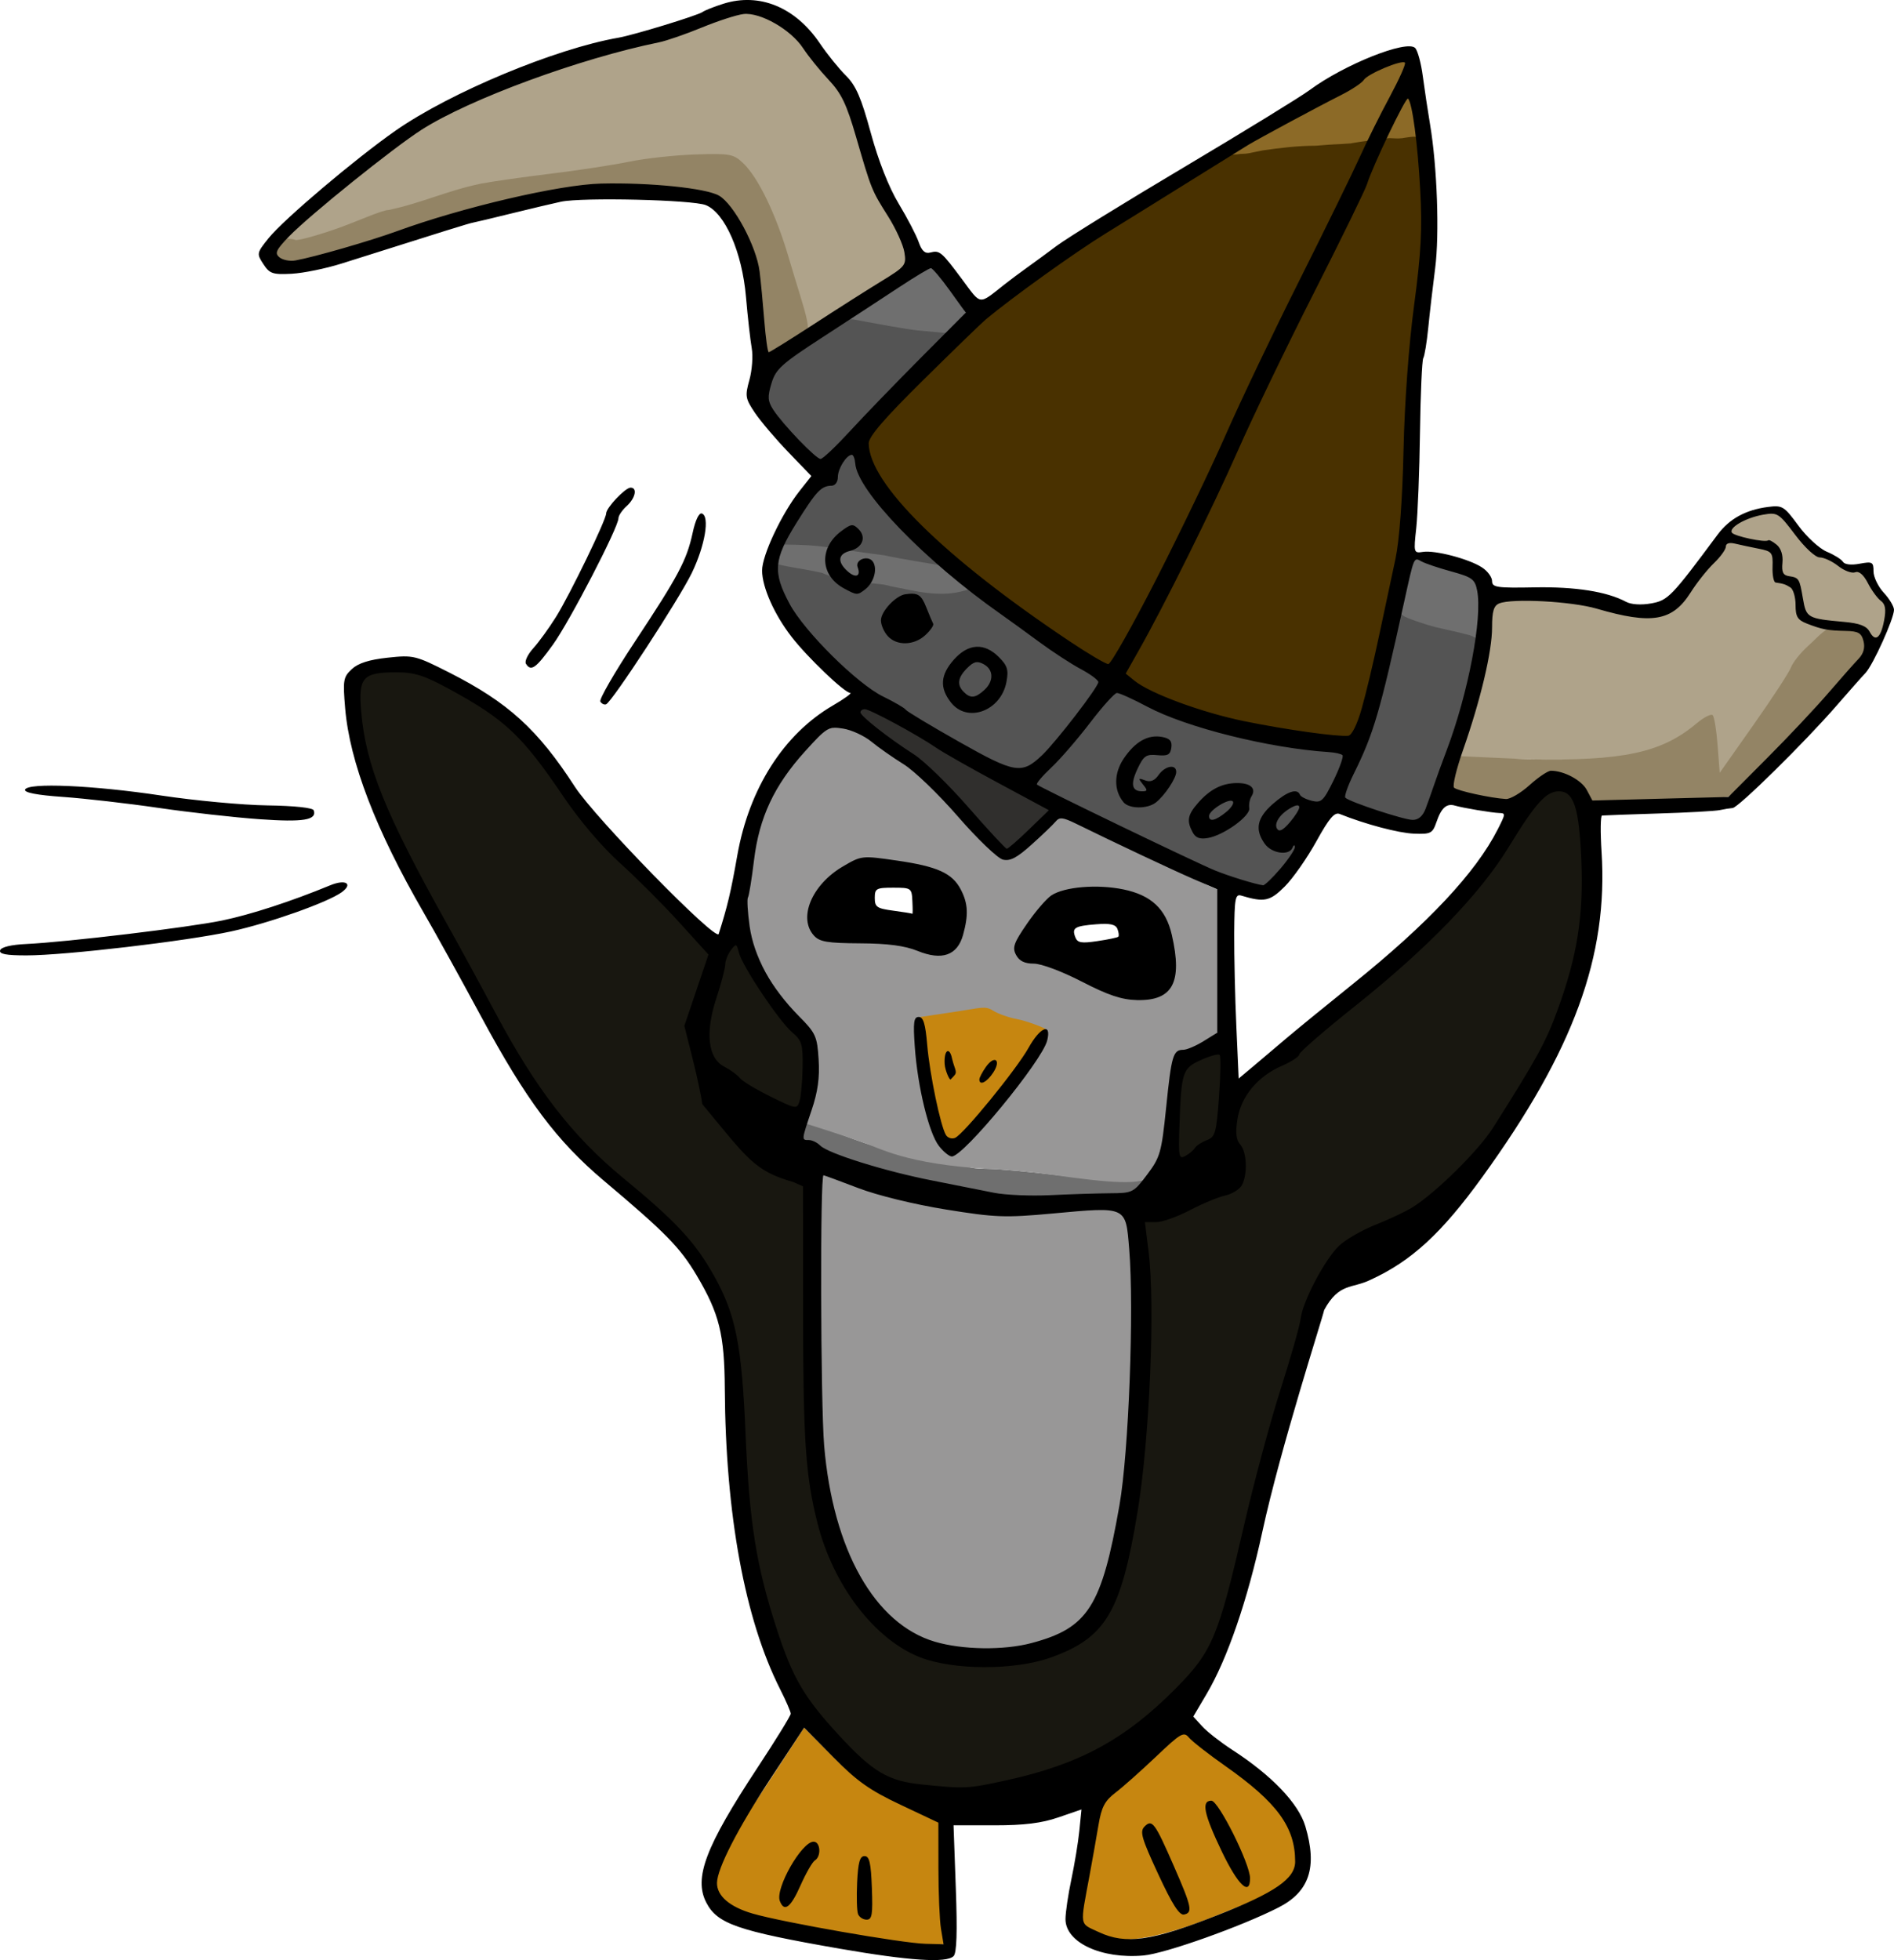 <?xml version="1.0" encoding="utf-8" standalone="no"?>
<svg id="PenglingFren" width="793.701px" height="821.042px" viewBox="0 6E-06 39.098 40.445" version="1.1" xmlns="http://www.w3.org/2000/svg">
  <g id="root">
    <path id="helmet_highlight_and_pelt_shadow" style="fill:rgb(111,111,111);" d="M19.074,25.307C17.211,24.838 16.818,24.763 16.818,24.504 16.818,24.32 16.808,24.064 17.552,24.343 17.964,24.498 18.872,24.767 19.418,24.865 20.297,25.022 20.378,25.043 21.277,25.086 21.589,24.972 22.46,24.966 22.703,24.966 23.142,24.966 23.237,25.074 23.27,25.359 23.303,25.641 23.524,25.577 22.855,25.674 22.648,25.702 22.075,25.723 21.581,25.719 20.802,25.714 20.471,25.659 19.074,25.307z M20.385,24.634C20.152,24.591 19.782,24.536 19.418,24.469 18.568,24.312 16.956,23.821 16.956,23.716 16.956,23.672 16.662,23.571 16.546,23.571 16.35,23.571 16.443,23.266 16.566,23.142 16.594,23.114 17.182,23.347 17.693,23.53 18.204,23.713 18.728,23.863 18.857,23.863L19.09,23.863 18.892,23.122C18.688,22.357 18.779,21.205 18.9,21.015 18.945,20.944 18.954,21.556 18.961,21.737 18.979,22.2 19.212,23.238 19.365,23.496 19.534,23.783 19.558,23.852 19.762,23.743 19.941,23.647 20.843,22.618 21.251,22.051 21.41,21.83 21.618,21.29 21.628,21.306 21.939,21.756 21.048,22.939 20.357,23.609 20.141,23.818 19.964,24.018 19.964,24.053 19.964,24.088 20.143,24.117 20.362,24.117 20.581,24.117 21.257,24.178 21.864,24.252 22.471,24.326 23.09,24.367 23.24,24.342 23.48,24.303 23.889,24.286 23.809,24.411 23.733,24.532 23.45,24.695 22.428,24.706 21.769,24.713 20.963,24.735 20.73,24.692z M30.552,13.176C30.469,13.239 29.104,12.788 28.85,12.731 28.674,12.59 28.875,12.443 28.994,11.877 29.047,11.627 29.236,11.521 29.245,11.51 29.267,11.484 30.056,11.704 30.325,11.808 30.595,11.913 30.679,12.333 30.602,12.846 30.55,13.196 30.684,13.177 30.552,13.176z M19.332,12.371C19.241,12.348 19.151,12.29 18.96,12.246 18.752,12.237 18.774,12.215 18.638,12.164 18.275,12.14 18.172,12.066 17.28,11.909 16.532,11.849 16.21,11.7 16.025,11.691 15.938,11.687 16.017,11.209 16.08,11.183 16.138,11.16 18.202,11.38 18.533,11.456 19.003,11.562 19.698,11.669 20.019,11.94 20.245,12.13 19.939,12.319 19.914,12.36 19.866,12.437 19.61,12.442 19.332,12.371z M18.38,6.822C18.287,6.782 18.18,6.823 18.002,6.775 17.851,6.772 17.492,6.624 17.492,6.589 17.492,6.554 17.814,6.353 18.128,6.154 18.442,5.956 18.973,5.619 19.066,5.553 19.223,5.441 19.289,5.46 19.556,5.851L19.936,6.452C19.936,6.452 19.86,6.632 19.783,6.684 19.573,6.827 19.771,7.021 19.038,6.839 18.783,6.954 18.542,6.939 18.38,6.822z" />
    <g id="helmet">
      <path id="horn" style="fill:rgb(175,163,138);" d="M35.357,15.099C35.343,14.853 35.484,14.922 35.105,15.032 34.381,15.642 33.51,15.704 31.61,15.669 30.914,15.656 30.139,15.647 30.121,15.629 30.104,15.611 30.181,15.081 30.281,14.762 30.382,14.444 30.504,14.051 30.553,13.89 30.602,13.73 30.671,13.336 30.706,13.015 30.741,12.694 30.806,12.395 30.85,12.351 30.894,12.308 31.217,12.27 31.567,12.269 32.191,12.266 32.761,12.321 33.359,12.539 33.777,12.692 34.409,12.619 34.628,12.393 34.761,12.256 35.511,11.304 35.633,11.127 35.642,11.114 35.871,10.586 36.077,10.641 36.589,10.406 36.792,10.594 37.138,10.968 38.049,11.725 38.304,11.744 38.529,11.823 38.721,12.101 38.967,12.355 38.99,12.627 39.012,12.9 38.896,13.148 38.669,13.173 38.337,12.9 37.765,12.922 37.783,12.933 37.8,12.945 37.527,13.293 37.377,13.419 37.228,13.545 37.108,13.663 37.067,13.773 36.988,13.979 35.541,15.995 35.477,15.995 35.457,15.995 35.37,15.698 35.369,15.43z M16.555,6.39C16.479,5.862 15.877,4.555 15.631,4.087 15.493,3.823 15.351,3.559 15.235,3.451 15.041,3.269 15.045,3.362 14.339,3.386 13.917,3.4 13.343,3.475 13.012,3.543 12.681,3.612 11.904,3.591 11.345,3.658 9.884,3.874 8.934,4.291 7.903,4.475 7.761,4.476 7.312,4.796 6.916,4.935 6.056,5.236 5.735,5.035 5.944,4.803 6.444,4.247 9.311,2.138 9.571,2.138 9.592,2.138 10.036,1.912 10.329,1.778 11.064,1.441 11.527,1.243 12.836,0.912 13.458,0.754 14.377,0.469 14.744,0.328 15.11,0.187 15.375,0.223 15.532,0.223 15.918,0.223 16.529,0.638 16.861,1.147 17.012,1.379 17.324,1.75 17.44,1.845 17.599,1.973 17.665,2.337 17.86,3.033 18.03,3.642 18.293,4.111 18.544,4.54 18.754,4.899 18.767,5.371 18.751,5.453 18.735,5.536 18.112,6.021 17.561,6.359L16.628,6.913z" />
      <path id="horn_shadow" style="fill:rgb(147,132,101);" d="M30.49,16.422C30.263,16.395 29.989,16.278 29.972,16.262 29.956,16.245 29.947,15.914 30.004,15.764L30.07,15.6 31.561,15.668C33.509,15.704 34.302,15.534 35.026,14.924 35.174,14.8 35.322,14.725 35.355,14.757 35.388,14.79 35.434,15.071 35.457,15.382L35.5,15.947 36.2,14.953C36.585,14.407 36.933,13.874 36.973,13.768 37.014,13.662 37.175,13.462 37.332,13.322 37.57,13.109 37.712,12.894 38.018,12.916 38.472,12.973 38.525,13.123 38.553,13.196 38.759,13.545 37.116,15.137 36.177,16.054L35.679,16.444 34.04,16.594 32.857,16.6 32.601,16.236C32.473,15.954 32.162,15.903 31.855,16.061 31.733,16.125 31.569,16.264 31.481,16.362 31.337,16.522 30.95,16.616 30.856,16.529 30.664,16.479 30.748,16.46 30.49,16.422z M15.644,6.603C15.562,5.189 15.535,5.225 15.236,4.656 14.825,3.874 14.451,3.904 13.419,3.872 12.173,3.834 11.804,3.907 11.491,3.972 10.129,4.256 9.054,4.57 8.373,4.806 7.215,5.207 6.2,5.476 5.925,5.476 5.712,5.476 5.622,5.132 5.714,4.985 5.771,4.895 6.057,4.927 6.094,4.95 6.13,4.972 6.499,4.874 6.912,4.732 7.326,4.59 7.881,4.334 8.018,4.334 8.707,4.19 9.228,3.934 9.93,3.789 10.163,3.744 10.811,3.652 11.37,3.584 11.929,3.516 12.656,3.405 12.987,3.337 13.318,3.268 13.934,3.201 14.356,3.187 15.062,3.164 15.14,3.177 15.334,3.36 15.65,3.656 16.019,4.419 16.283,5.321 16.645,6.556 16.849,6.961 16.496,6.955 16.174,7.16 15.82,7.467 15.814,7.369z" />
      <path id="helmet_highlight" style="fill:rgb(140,106,39);" d="M25.512,3.057C25.555,3.015 26.067,2.71 26.696,2.376 27.324,2.042 27.979,1.619 28.072,1.534 28.249,1.372 29.04,1.219 29.098,1.277 29.116,1.295 29.182,1.739 29.306,2.261L29.391,2.814 27.074,3.051C26.541,3.105 25.971,3.148 25.811,3.197 25.651,3.246 25.348,3.254 25.392,3.212z" />
      <path id="helmet_metal" style="fill:rgb(84,84,84);" d="M24.498,17.821C23.834,17.585,22.269,17.1,21.759,16.485L21.281,16.112 21.646,15.704C21.788,15.594 22.142,15.135 22.41,14.774 22.678,14.413 23.112,14.225 23.112,14.225 23.187,14.228 23.594,14.408 24.002,14.596 24.876,14.996 25.684,15.206 27.316,15.44 27.472,15.462 27.78,15.584 27.794,15.599 27.809,15.614 27.721,15.914 27.595,16.133 27.022,17.213 26.804,17.732 26.334,18.182 26.094,18.407 26.161,18.454 25.433,18.195z M28.371,16.799C28.11,16.716 27.796,16.567 27.744,16.535 27.653,16.479 27.799,16.051 28.15,15.349 28.208,15.232 28.419,14.641 28.569,14.013 28.923,12.529 28.835,12.597 28.961,12.702 29.019,12.75 29.427,12.89 29.659,12.946 29.891,13.002 30.161,13.057 30.272,13.091 30.426,13.118 30.469,13.191 30.552,13.176 30.523,13.539 30.147,14.931 29.764,16.042 29.444,16.972 29.511,17.135 28.718,16.882z M19.603,15.324C19.137,15.051 18.872,14.871 18.479,14.65 17.296,13.987 16.129,12.735 16,11.952 15.981,11.835 15.903,11.639 16.018,11.635 16.37,11.72 16.483,11.717 16.948,11.816 17.002,11.821 17.113,11.913 17.415,11.946 17.681,11.96 17.562,11.961 17.804,12 17.969,12.051 18.215,12.038 18.381,12.096L18.833,12.185C19.671,12.355 19.934,12.146 20.037,12.164 20.151,12.219 20.145,12.135 20.48,12.404 21.396,13.102 21.751,13.375 22.181,13.64 22.425,13.791 22.77,13.957 22.77,13.973 22.77,14.09 21.605,15.637 21.383,15.779L20.999,15.951 20.148,15.58z M16.178,11.236C16.11,11.291 16.125,11.104 16.228,10.957 16.331,10.81 16.549,10.492 16.55,10.453 16.555,10.323 16.96,9.895 17.084,9.895 17.252,9.895 17.283,9.654 17.226,9.505 17.199,9.437 17.44,9.357 17.511,9.297 17.622,9.205 18.047,9.979 18.047,10.12 18.047,10.344 18.157,10.313 18.786,10.958 19.07,11.249 19.543,11.682 19.498,11.677 19.453,11.672 18.574,11.531 18.257,11.459 16.951,11.292 17.071,11.247 16.178,11.236z M16.112,8.831C15.694,8.368 15.798,8.319 15.844,8.097 15.914,7.754 15.97,7.507 16.773,6.97 17.458,6.511 17.447,6.559 17.868,6.638 18.101,6.681 18.68,6.788 18.923,6.816L19.629,6.882 18.434,8.075C17.772,8.767 16.963,9.524 16.935,9.524 16.906,9.525 16.672,9.345 16.409,9.054z" />
      <path id="helmet" style="fill:rgb(73,49,0);" d="M27.025,15.196C27.003,15.174 26.886,15.177 26.516,15.128 25.6,15.005 24.437,14.706 23.816,14.399 23.53,14.257 23.19,13.96 23.153,13.924 23.116,13.888 23.676,13.007 24.226,11.917 24.776,10.827 25.41,9.412 25.664,8.83 25.917,8.248 26.638,6.928 27.18,5.857 27.722,4.786 28.298,3.581 28.382,3.281 28.527,2.765 28.607,2.857 28.852,2.857 29.107,2.857 29.477,2.658 29.359,3.202 29.449,3.948 29.479,5.168 29.34,6.236 29.268,6.795 29.141,8.327 29.103,9.398 29.036,11.243 29.086,11.281 28.757,12.725 28.565,13.563 28.347,14.371 28.272,14.615 28.135,15.059 28.192,15.248 27.837,15.248 27.642,15.248 27.269,15.247 27.247,15.224z M22.062,13.351C20.769,12.476 19.651,11.538 19.034,10.905 18.249,10.1 17.911,9.605 17.911,9.219 17.912,8.938 18.055,8.726 19.086,7.727 19.702,7.13 20.272,6.537 20.365,6.453 20.812,6.052 22.602,4.807 23.357,4.366 23.823,4.094 24.424,3.724 24.75,3.508 25.539,2.985 25.146,3.244 25.611,3.176 25.798,3.171 25.738,3.166 26.076,3.102 26.42,3.053 26.779,3.008 27.16,3.007 27.675,2.964 27.454,2.991 27.878,2.959 28.157,2.912 28.397,2.873 28.377,2.92 28.103,3.567 27.845,4.047 26.915,5.898 26.307,7.108 25.554,8.642 25.327,9.178 24.943,10.087 23.66,12.667 23.186,13.482 23.071,13.68 22.933,13.841 22.879,13.84 22.825,13.839 22.457,13.619 22.062,13.351z" />
    </g>
    <g id="body">
      <path id="pelt_light" style="fill:rgb(152,151,151);" d="M19.41,33.938C18.86,33.769 18.066,33.297 17.701,32.602 17.112,31.478 16.765,30.077 16.922,26.941 16.922,25.696 16.785,24.127 16.968,24.209 16.991,24.22 17.351,24.28 17.48,24.347 17.609,24.413 18.101,24.524 18.447,24.604 18.793,24.683 19.332,24.832 19.588,24.901 20.881,25.246 21.934,24.907 23.139,24.869L23.433,25.658 23.403,26.584C23.487,27.807 23.448,29.348 23.191,31.065 22.88,33.148 22.605,33.619 21.51,33.944 20.981,34.102 19.931,34.098 19.41,33.937z M21.741,24.244C21.299,24.182 20.718,24.128 20.45,24.124 18.678,24.022 18.18,23.692 17.787,23.565 17.331,23.401 16.743,23.222 16.689,23.202 16.614,23.175 16.654,23.154 16.744,22.816 16.977,21.939 16.957,21.476 16.445,20.95 15.975,20.465 15.502,19.597 15.439,19.138 15.356,18.536 15.526,17.066 15.823,16.457 15.959,16.178 16.34,15.698 16.575,15.435 16.957,15.007 17.24,15.004 17.401,14.978 17.573,14.992 17.889,15.16 18.062,15.305 18.223,15.439 18.566,15.664 18.781,15.796 18.996,15.929 19.448,16.399 19.843,16.856 20.524,17.641 20.571,17.688 20.803,17.688 20.857,17.688 21.085,17.513 21.359,17.264L21.916,16.782 22.827,17.222C23.135,17.374 23.607,17.609 24.026,17.816 24.445,18.023 25.006,18.321 25.128,18.35 25.325,18.398 25.155,18.536 25.193,18.932 25.237,19.384 25.193,20.986 25.128,21.309 25.106,21.417 24.827,21.582 24.616,21.677 24.136,21.893 24.197,21.942 24.197,22.565 24.197,23.234 23.999,24.004 23.806,24.242 23.615,24.478 22.877,24.403 21.741,24.244z M23.553,19.069C22.515,18.533 21.497,18.92 22.225,19.682 22.718,19.963 22.882,20.177 23.553,19.069z M18.637,18.076C18.161,18.187 17.693,18.06 17.744,18.703 19.445,19.617 19.538,18.396 18.637,18.076z" />
      <path id="beak_and_flippers" style="fill:rgb(198,134,16);" d="M16.297,39.793C14.031,39.425 14.774,39.089 14.777,38.609 14.778,38.346 15.263,37.694 15.945,36.651L16.6,35.649 17.197,36.25C17.675,36.73,18.018,36.946,18.655,37.217L19.435,37.621 19.44,38.51C19.443,38.999,19.47,39.542,19.501,39.717L19.558,40.034 19.478,40.119C19.257,40.114,18.094,40.391,17.347,39.983z M22.512,39.906C22.195,39.768 22.221,39.486 22.407,38.716 22.474,38.436 22.522,37.953 22.523,37.813 22.527,37.289 22.782,37.002 23.152,36.735 23.35,36.592 23.642,36.283 23.873,36.049L24.44,35.737 24.86,36.033C25.009,36.164 25.473,36.518 25.73,36.688 26.454,37.169 26.758,37.687 26.829,38.158 26.934,38.857 26.547,38.947 25.128,39.52 23.85,40.037 23.055,40.142 22.512,39.906z M19.465,23.396C19.421,23.312 19.358,23.084 19.326,22.921 19.294,22.758 19.211,22.376 19.188,22.295 19.093,21.859 19.092,21.813 19.068,21.53L18.953,20.992 19.758,20.871C20.247,20.798 20.339,20.75 20.498,20.853 20.6,20.918 20.826,20.998 21.001,21.03 21.177,21.062 21.579,21.212 21.597,21.242 21.672,21.361 21.112,21.973 20.545,22.641 19.773,23.551 19.663,23.72 19.56,23.524z" />
      <path id="pelt_highlight" style="fill:rgb(48,47,45);" d="M20.327,17.149C19.37,16.068 18.988,15.689 18.509,15.377 17.948,15.01 17.668,14.685 17.744,14.609 17.767,14.586 18.134,14.635 18.246,14.721 18.46,14.885 20.826,16.092 20.98,16.219L21.745,16.714 21.29,17.201C21.095,17.4 20.821,17.545 20.781,17.545 20.741,17.545 20.44,17.277 20.327,17.149z" />
      <path id="pelt" style="fill:rgb(24,23,16);" d="M19.089,36.931C18.399,36.861 18.081,36.672 17.394,35.928 16.658,35.132 16.319,34.628 15.984,33.594 15.568,32.306 15.394,31.412 15.316,29.578 15.238,27.744 15.168,27.161 14.719,26.358 14.329,25.66 13.9,25.264 12.807,24.365 11.762,23.505 11.034,22.508 10.194,20.933 9.891,20.365 9.396,19.475 9.145,19.025 7.879,16.762 7.46,15.74 7.365,14.636 7.304,13.926 7.512,13.765 8.204,13.765 8.584,13.765 8.852,13.876 9.384,14.166 10.524,14.787 10.842,15.167 11.686,16.416 12.026,16.918 12.5,17.44 12.872,17.774 13.208,18.076 13.703,18.611 14.038,18.979L14.685,19.682 14.481,20.537 14.317,21.191 14.348,21.856C14.443,22.236 14.607,22.601 14.618,22.728 14.649,23.052 15.349,23.607 15.625,23.726 15.977,24.021 16.141,23.969 16.447,24.233L16.694,24.391 16.653,27.113C16.655,29.726 16.681,30.41 16.926,31.377 17.252,32.658 18.088,33.789 19.025,34.158 19.713,34.428 20.863,34.399 21.609,34.132 22.746,33.724 23.048,33.184 23.391,31.104 23.639,29.593 23.795,26.963 23.657,25.852L23.56,25.18 23.865,25.163C23.991,25.156 24.309,25.065 24.566,24.93 24.823,24.795 25.126,24.65 25.27,24.619 25.414,24.587 25.529,24.495 25.575,24.408 25.696,24.181 25.698,23.812 25.561,23.657 25.475,23.56 25.472,23.355 25.515,23.076 25.589,22.603 25.947,22.191 26.408,21.976 26.535,21.878 26.695,21.783 26.772,21.707 26.772,21.707 27.3,21.222 27.94,20.711 29.405,19.543 30.517,18.442 31.088,17.511 31.721,16.481 31.811,16.328 32.111,16.307 32.256,16.297 32.325,16.326 32.369,16.331 32.369,16.331 32.455,16.46 32.504,16.477 32.76,16.562 32.901,18.28 32.696,19.345 32.63,19.687 32.491,20.636 32.25,20.935 32.007,21.605 31.835,21.847 30.926,23.282 30.628,23.752 29.741,24.639 29.262,24.936 29.118,25.025 28.728,25.222 28.451,25.332 28.173,25.441 27.848,25.705 27.713,25.833 27.421,26.11 27.127,26.698 27.084,27.055 27.067,27.195 26.728,28.042 26.514,28.71 26.301,29.377 26.116,30.67 25.881,31.574 25.285,33.868 25.091,34.187 24.336,34.95 23.293,36.003 22.344,36.518 20.836,36.847 20.041,37.02 19.986,37.023 19.089,36.931z M24.189,22.883C24.228,21.755 24.414,21.94 24.798,21.767 24.984,21.683 25.189,21.703 25.215,21.729 25.215,21.729 25.285,22.148 25.252,22.598 25.197,23.344 25.104,23.571 24.93,23.637 24.825,23.677 24.804,23.796 24.773,23.845 24.743,23.894 24.558,23.905 24.479,23.948 24.348,24.018 24.185,23.961 24.207,23.334z M15.683,22.639C15.384,22.491 15.25,22.353 15.2,22.29 15.15,22.226 15.018,22.109 14.892,22.044 14.552,21.869 14.505,21.291 14.744,20.547 14.845,20.232 14.913,19.913 14.926,19.845 14.94,19.777 15.069,19.544 15.105,19.46 15.16,19.331 15.243,19.505 15.37,19.789 15.575,20.247 16.127,20.994 16.399,21.228 16.596,21.397 16.666,21.45 16.659,21.921 16.654,22.213 16.564,22.722 16.534,22.816 16.48,22.984 16.411,22.99 15.882,22.729z" />
    </g>
    <path id="outline" style="fill:rgb(0,0,0);" d="M17.33,40.209C15.225,39.842 14.807,39.698 14.58,39.258 14.318,38.751 14.564,38.104 15.633,36.481 16.012,35.906 16.323,35.402 16.323,35.361 16.323,35.32 16.224,35.093 16.104,34.855 15.377,33.421 14.978,31.255 14.962,28.656 14.955,27.531 14.849,27.105 14.381,26.317 14.037,25.739 13.743,25.439 12.469,24.366 11.492,23.543 10.862,22.701 9.931,20.974 9.52,20.211 8.985,19.244 8.742,18.825 7.758,17.125 7.218,15.72 7.125,14.615 7.076,14.034 7.086,13.971 7.262,13.807 7.394,13.684 7.62,13.612 8.002,13.571 8.534,13.514 8.575,13.524 9.273,13.877 10.489,14.494 11.099,15.048 11.868,16.235 12.284,16.878 14.784,19.436 14.836,19.272 15.019,18.693 15.085,18.416 15.221,17.646 15.465,16.268 16.179,15.148 17.192,14.558 17.436,14.416 17.597,14.298 17.55,14.297 17.432,14.294 16.666,13.562 16.34,13.14 15.983,12.679 15.734,12.119 15.732,11.774 15.73,11.462 16.134,10.602 16.504,10.133L16.749,9.823 16.273,9.329C16.011,9.057 15.701,8.692 15.583,8.517 15.386,8.224 15.377,8.173 15.47,7.84 15.525,7.642 15.547,7.347 15.518,7.184 15.489,7.021 15.435,6.544 15.399,6.125 15.319,5.202 14.965,4.393 14.571,4.233 14.298,4.122 12.025,4.069 11.581,4.162 11.418,4.197 10.962,4.305 10.567,4.402 10.172,4.5 9.81,4.586 9.763,4.594 9.686,4.607 9.23,4.749 7.052,5.438 6.726,5.541 6.262,5.636 6.02,5.649 5.629,5.669 5.566,5.648 5.437,5.45 5.296,5.235 5.298,5.221 5.544,4.915 5.851,4.531 7.341,3.271 8.168,2.694 9.301,1.905 11.464,1.004 12.767,0.778 13.076,0.725 14.403,0.319 14.502,0.248 14.549,0.214 14.743,0.137 14.934,0.077 15.678,-0.157 16.418,0.147 16.924,0.894 17.075,1.117 17.317,1.417 17.462,1.56 17.67,1.767 17.777,2.014 17.976,2.743 18.135,3.324 18.348,3.864 18.552,4.203 18.73,4.499 18.916,4.855 18.965,4.996 19.028,5.178 19.096,5.239 19.203,5.211 19.398,5.16 19.433,5.19 19.865,5.77 20.262,6.304 20.195,6.296 20.731,5.873 20.85,5.779 21.055,5.626 21.187,5.532 21.318,5.439 21.601,5.232 21.816,5.071 22.031,4.91 23.217,4.178 24.451,3.445 25.685,2.711 26.847,1.998 27.033,1.86 27.746,1.332 29.039,0.816 29.213,0.99 29.265,1.042 29.336,1.304 29.371,1.573 29.407,1.841 29.474,2.29 29.521,2.569 29.668,3.439 29.717,4.833 29.626,5.536 29.578,5.907 29.514,6.457 29.484,6.76 29.454,7.063 29.407,7.346 29.381,7.389 29.355,7.432 29.324,8.121 29.313,8.92 29.302,9.72 29.267,10.609 29.236,10.896 29.18,11.407 29.183,11.417 29.375,11.388 29.626,11.349 30.328,11.534 30.594,11.709 30.708,11.783 30.801,11.91 30.801,11.99 30.801,12.12 30.897,12.135 31.678,12.12 32.52,12.104 33.173,12.207 33.567,12.418 33.674,12.475 33.877,12.488 34.084,12.451 34.433,12.389 34.502,12.318 35.457,11.031 35.699,10.706 36.037,10.52 36.494,10.461 36.794,10.422 36.828,10.443 37.123,10.844 37.294,11.078 37.559,11.32 37.71,11.384 37.862,11.447 38.012,11.541 38.044,11.592 38.079,11.649 38.214,11.665 38.388,11.632 38.652,11.583 38.675,11.596 38.675,11.79 38.675,11.906 38.77,12.104 38.886,12.229 39.003,12.355 39.098,12.514 39.098,12.583 39.098,12.764 38.666,13.72 38.511,13.885 38.438,13.961 38.169,14.265 37.913,14.56 37.261,15.311 35.886,16.665 35.767,16.673 35.713,16.677 35.593,16.696 35.5,16.716 35.407,16.736 34.835,16.768 34.23,16.786 33.624,16.805 33.103,16.824 33.071,16.828 33.039,16.832 33.035,17.169 33.061,17.576 33.2,19.73 32.484,21.681 30.601,24.285 29.758,25.449 29.14,26.018 28.296,26.406 27.91,26.597 27.644,26.462 27.335,27.031 27.309,27.174 26.434,29.871 26.058,31.61 25.754,33.013 25.336,34.23 24.911,34.949L24.633,35.42 24.817,35.622C24.918,35.733 25.195,35.949 25.432,36.103 26.252,36.633 26.807,37.213 26.947,37.686 27.198,38.529 27.03,39.035 26.392,39.36 25.625,39.751 24.054,40.31 23.607,40.35 22.738,40.428 21.995,40.083 21.995,39.6 21.995,39.462 22.05,39.093 22.116,38.781 22.182,38.469 22.257,38.017 22.281,37.776L22.325,37.337 21.85,37.5C21.506,37.619,21.145,37.664,20.53,37.664L19.684,37.664 19.731,38.966C19.764,39.868 19.75,40.298 19.685,40.363 19.539,40.51 18.77,40.459 17.33,40.209z M19.425,39.801C19.396,39.627,19.372,39.062,19.372,38.547L19.371,37.609 18.588,37.239C17.953,36.94,17.69,36.753,17.202,36.259L16.6,35.649 15.894,36.72C15.231,37.727 14.805,38.557 14.801,38.851 14.797,39.119 15.062,39.348 15.539,39.486 16.162,39.667 18.623,40.097 19.107,40.109L19.478,40.118z M17.713,39.496C17.688,39.433 17.68,39.138 17.694,38.84 17.714,38.426 17.75,38.299 17.847,38.299 17.947,38.299 17.979,38.439 17.998,38.955 18.019,39.506 18.002,39.611 17.89,39.611 17.817,39.611 17.737,39.559 17.713,39.496z M16.098,39.225C15.999,38.968 16.549,38.002 16.795,38.002 16.937,38.002 16.958,38.305 16.821,38.389 16.77,38.421 16.637,38.652 16.526,38.902 16.322,39.363 16.189,39.464 16.098,39.225z M25.128,39.52C26.321,39.052 26.737,38.765 26.736,38.411 26.735,37.699 26.364,37.193 25.297,36.442 24.948,36.197 24.609,35.932 24.544,35.854 24.437,35.725 24.376,35.76 23.867,36.244 23.559,36.536 23.183,36.871 23.031,36.987 22.805,37.159 22.739,37.284 22.675,37.664 22.632,37.92 22.551,38.377 22.495,38.68 22.291,39.781 22.275,39.676 22.684,39.868 23.24,40.128 23.772,40.053 25.128,39.52z M23.909,38.671C23.565,37.93 23.525,37.791 23.627,37.689 23.784,37.532 23.838,37.604 24.234,38.51 24.6,39.346 24.626,39.467 24.443,39.505 24.346,39.526 24.199,39.296 23.909,38.671z M25.223,38.206C24.85,37.428 24.794,37.156 25.007,37.156 25.154,37.156 25.805,38.459 25.805,38.756 25.805,39.136 25.557,38.902 25.223,38.206z M20.772,36.736C22.279,36.407 23.229,35.892 24.272,34.839 25.027,34.076 25.151,33.779 25.682,31.469 25.882,30.6 26.22,29.343 26.433,28.675 26.646,28.007 26.834,27.347 26.85,27.207 26.893,26.85 27.351,25.982 27.643,25.705 27.778,25.577 28.115,25.383 28.392,25.273 28.669,25.164 29.013,25.002 29.156,24.913 29.636,24.616 30.523,23.741 30.821,23.27 31.729,21.836 31.913,21.5 32.157,20.83 32.559,19.725 32.689,18.906 32.644,17.767 32.6,16.67 32.489,16.328 32.18,16.328 31.918,16.328 31.697,16.573 31.14,17.485 30.555,18.443 29.473,19.562 27.986,20.749 27.345,21.259 26.821,21.713 26.821,21.757 26.821,21.801 26.659,21.907 26.462,21.993 25.963,22.208 25.618,22.624 25.544,23.097 25.501,23.376 25.517,23.519 25.602,23.616 25.74,23.771 25.758,24.227 25.637,24.454 25.591,24.541 25.435,24.637 25.291,24.669 25.147,24.7 24.819,24.837 24.562,24.972 24.305,25.107 23.991,25.218 23.865,25.218L23.635,25.218 23.711,25.831C23.848,26.943 23.733,29.675 23.484,31.187 23.142,33.266 22.828,33.795 21.691,34.202 20.945,34.469 19.677,34.466 18.99,34.196 18.053,33.827 17.202,32.716 16.877,31.435 16.631,30.468 16.58,29.727 16.578,27.113L16.577,24.479 16.377,24.391C15.57,24.16 15.434,23.913 14.496,22.781 14.484,22.654 14.396,22.24 14.301,21.859L14.127,21.168 14.376,20.432 14.625,19.697 14.017,19.027C13.683,18.659 13.134,18.11 12.798,17.808 12.426,17.473 11.968,16.935 11.628,16.433 10.784,15.184 10.425,14.845 9.285,14.224 8.752,13.934 8.559,13.873 8.179,13.873 7.488,13.873 7.395,13.976 7.456,14.685 7.551,15.79 7.953,16.787 9.219,19.051 9.471,19.5 9.924,20.332 10.227,20.9 11.067,22.475 11.82,23.448 12.865,24.307 13.958,25.206 14.349,25.627 14.74,26.325 15.189,27.129 15.312,27.744 15.39,29.578 15.469,31.412 15.609,32.298 16.026,33.586 16.36,34.62 16.594,35.021 17.329,35.817 18.017,36.562 18.335,36.75 19.025,36.821 19.921,36.913 19.977,36.91 20.772,36.736z M21.295,33.903C22.461,33.593 22.742,33.152 23.109,31.06 23.301,29.969 23.413,27.007 23.31,25.771 23.237,24.885 23.268,24.899 21.736,25.039 20.744,25.13 20.554,25.123 19.524,24.957 18.868,24.851 18.114,24.667 17.72,24.516 17.347,24.374 17.023,24.254 17,24.251 16.927,24.239 16.939,28.941 17.013,29.829 17.195,31.983 18.057,33.51 19.3,33.876 19.87,34.044 20.722,34.056 21.295,33.903z M22.919,24.622C23.38,24.619 23.4,24.61 23.681,24.236 23.95,23.879 23.977,23.785 24.073,22.851 24.182,21.78 24.217,21.662 24.425,21.662 24.498,21.662 24.686,21.582 24.843,21.485L25.128,21.309 25.128,19.83 25.128,18.35 24.641,18.14C24.196,17.947 23.033,17.399 22.216,16.998 21.942,16.864 21.871,16.856 21.793,16.951 21.741,17.013 21.519,17.227 21.298,17.425 20.991,17.702 20.852,17.774 20.701,17.737 20.593,17.709 20.177,17.311 19.777,16.851 19.378,16.391 18.872,15.904 18.653,15.769 18.435,15.634 18.135,15.424 17.988,15.303 17.84,15.182 17.578,15.061 17.404,15.034 17.103,14.986 17.067,15.008 16.617,15.505 15.981,16.208 15.672,16.868 15.565,17.751 15.518,18.138 15.462,18.484 15.44,18.519 15.418,18.555 15.434,18.823 15.475,19.115 15.563,19.738 15.923,20.393 16.489,20.964 16.84,21.318 16.869,21.382 16.899,21.863 16.923,22.236 16.882,22.529 16.754,22.908 16.543,23.533 16.544,23.524 16.698,23.524 16.764,23.524 16.87,23.575 16.932,23.638 17.097,23.802 18.264,24.167 19.244,24.359 19.709,24.451 20.281,24.564 20.514,24.611 20.747,24.659 21.276,24.681 21.691,24.661 22.106,24.641 22.658,24.624 22.919,24.622z M19.383,23.647C19.176,23.384 18.942,22.426 18.884,21.598 18.848,21.092 18.863,20.984 18.966,20.984 19.06,20.984 19.104,21.128 19.14,21.556 19.192,22.165 19.416,23.241 19.528,23.421 19.565,23.481 19.65,23.507 19.716,23.479 19.891,23.404 20.986,22.063 21.233,21.62 21.475,21.187 21.71,21.096 21.617,21.471 21.512,21.893 19.891,23.863 19.649,23.863 19.596,23.863 19.476,23.766 19.383,23.647z M20.217,22.273C20.217,22.237 20.277,22.122 20.35,22.018 20.53,21.761 20.675,21.869 20.503,22.132 20.372,22.332 20.217,22.408 20.217,22.273z M22.334,20.256C21.925,20.045 21.497,19.884 21.342,19.884 21.152,19.884 21.041,19.83 20.975,19.705 20.893,19.553 20.927,19.457 21.2,19.061 21.376,18.805 21.603,18.542 21.705,18.475 21.976,18.297 22.655,18.242 23.193,18.353 23.766,18.472 24.067,18.755 24.19,19.291 24.415,20.27 24.21,20.653 23.472,20.636 23.156,20.629 22.878,20.537 22.334,20.256z M23.085,19.329C23.103,19.312 23.095,19.24 23.068,19.17 23.031,19.074 22.919,19.049 22.629,19.072 22.183,19.107 22.123,19.145 22.198,19.339 22.242,19.455 22.322,19.469 22.653,19.419 22.873,19.387 23.068,19.346 23.085,19.329z M18.941,19.621C18.675,19.514 18.33,19.468 17.754,19.465 17.078,19.461 16.918,19.434 16.802,19.305 16.471,18.94 16.758,18.254 17.401,17.878 17.783,17.654 17.792,17.653 18.506,17.756 19.352,17.878 19.659,18.017 19.835,18.357 19.984,18.645 19.995,18.877 19.88,19.293 19.762,19.715 19.445,19.826 18.941,19.621z M18.834,18.592C18.821,18.325 18.81,18.317 18.439,18.317 18.089,18.317 18.058,18.334 18.058,18.529 18.058,18.716 18.103,18.746 18.439,18.791 18.649,18.819 18.827,18.848 18.834,18.855 18.842,18.862 18.842,18.744 18.834,18.592z M24.666,23.688C24.696,23.639 24.807,23.566 24.913,23.526 25.087,23.459 25.109,23.379 25.164,22.633 25.197,22.183 25.203,21.793 25.177,21.767 25.151,21.741 24.978,21.788 24.792,21.872 24.408,22.045 24.386,22.113 24.347,23.241 24.325,23.868 24.336,23.924 24.467,23.854 24.546,23.812 24.635,23.737 24.666,23.688z M16.568,22.021C16.576,21.547 16.553,21.471 16.353,21.301 16.082,21.072 15.323,19.936 15.253,19.656 15.206,19.467 15.195,19.464 15.088,19.606 15.025,19.689 14.972,19.822 14.971,19.903 14.969,19.983 14.887,20.296 14.788,20.597 14.553,21.313 14.613,21.835 14.95,22.009 15.076,22.074 15.221,22.179 15.271,22.243 15.321,22.307 15.606,22.48 15.906,22.627 16.435,22.888 16.451,22.891 16.505,22.723 16.535,22.628 16.564,22.312 16.568,22.021z M26.567,21.414C26.777,21.236 27.387,20.738 27.922,20.308 29.479,19.057 30.463,18.008 30.917,17.115 31.082,16.789 31.083,16.78 30.949,16.776 30.802,16.772 30.193,16.67 30.039,16.624 29.863,16.571 29.755,16.665 29.653,16.963 29.572,17.197 29.536,17.215 29.188,17.202 28.868,17.189 28.186,17.008 27.656,16.796 27.548,16.752 27.439,16.881 27.173,17.362 26.984,17.704 26.691,18.123 26.522,18.292 26.215,18.599 26.099,18.623 25.623,18.48 25.5,18.443 25.483,18.537 25.478,19.267 25.476,19.722 25.495,20.581 25.522,21.175L25.57,22.255 25.878,21.997C26.048,21.854,26.358,21.592,26.567,21.414z M26.434,17.921C26.6,17.726 26.734,17.526 26.73,17.476 26.726,17.427 26.704,17.433 26.681,17.492 26.611,17.664 26.249,17.612 26.107,17.409 25.899,17.114 25.948,16.877 26.274,16.59 26.569,16.331 26.78,16.259 26.835,16.399 26.851,16.439 26.961,16.495 27.08,16.524 27.276,16.571 27.318,16.532 27.529,16.103 27.656,15.843 27.739,15.608 27.713,15.582 27.687,15.556 27.561,15.527 27.434,15.519 26.203,15.439 24.498,15.014 23.691,14.586 23.39,14.426 23.105,14.297 23.056,14.299 23.008,14.301 22.76,14.577 22.503,14.913 22.247,15.248 21.887,15.665 21.703,15.837 21.519,16.01 21.385,16.168 21.406,16.189 21.467,16.248 24.708,17.811 25.086,17.963 25.383,18.083 25.908,18.245 26.074,18.267 26.105,18.271 26.267,18.116 26.434,17.921z M24.62,17.174C24.494,16.939 24.515,16.816 24.726,16.574 24.975,16.287 25.227,16.158 25.541,16.158 25.82,16.158 25.937,16.269 25.834,16.433 25.797,16.492 25.777,16.6 25.789,16.674 25.816,16.835 25.267,17.233 24.938,17.291 24.769,17.321 24.681,17.289 24.62,17.174z M25.309,16.758C25.419,16.669 25.482,16.569 25.448,16.535 25.375,16.462 24.959,16.719 24.959,16.837 24.959,16.966 25.09,16.936 25.309,16.758z M23.192,16.552C22.99,16.309 22.992,15.956 23.198,15.651 23.436,15.3 23.7,15.152 23.992,15.207 24.152,15.238 24.199,15.293 24.18,15.428 24.159,15.574 24.105,15.603 23.891,15.582 23.662,15.559 23.61,15.594 23.485,15.858 23.332,16.179 23.361,16.328 23.577,16.328 23.691,16.328 23.693,16.307 23.593,16.185 23.491,16.058 23.496,16.049 23.637,16.102 23.748,16.144 23.834,16.11 23.917,15.991 24.051,15.8 24.281,15.76 24.281,15.928 24.281,16.058 24.044,16.414 23.862,16.558 23.686,16.696 23.308,16.693 23.192,16.553z M21.242,17.115L21.652,16.718 20.613,16.159C20.041,15.852 19.461,15.523 19.324,15.428 18.948,15.169 17.959,14.634 17.854,14.634 17.803,14.634 17.762,14.663 17.762,14.698 17.762,14.775 18.336,15.226 18.868,15.567 19.08,15.703 19.588,16.197 19.995,16.664 20.403,17.131 20.758,17.513 20.784,17.513 20.81,17.513 21.016,17.334 21.242,17.115z M26.821,16.659C26.821,16.604 26.767,16.605 26.666,16.659 26.43,16.785 26.292,16.986 26.362,17.1 26.406,17.172 26.484,17.133 26.623,16.972 26.732,16.845 26.821,16.704 26.821,16.659z M29.429,16.687C29.477,16.559 29.555,16.34 29.602,16.201 29.649,16.061 29.767,15.737 29.864,15.481 30.31,14.302 30.606,12.749 30.492,12.181 30.446,11.952 30.387,11.909 29.964,11.793 29.703,11.722 29.424,11.628 29.345,11.585 29.183,11.496 29.196,11.466 28.983,12.433 28.483,14.706 28.357,15.136 27.945,15.968 27.824,16.212 27.746,16.434 27.772,16.46 27.859,16.547 28.978,16.917 29.161,16.918 29.28,16.919 29.37,16.842 29.429,16.687z M31.574,16.201C31.754,16.038 31.953,15.904 32.016,15.904 32.286,15.904 32.648,16.098 32.756,16.3L32.872,16.518 34.276,16.481 35.679,16.445 36.478,15.643C36.918,15.202 37.487,14.597 37.743,14.299 38,14.001 38.279,13.685 38.365,13.596 38.469,13.487 38.503,13.367 38.469,13.23 38.426,13.061 38.362,13.024 38.102,13.019 37.73,13.011 37.612,12.989 37.299,12.867 37.107,12.792 37.066,12.724 37.066,12.482 37.066,12.321 37.018,12.159 36.96,12.122 36.859,12.057 36.818,12.044 36.654,12.02 36.614,12.014 36.585,11.868 36.591,11.695 36.6,11.401 36.581,11.377 36.304,11.322 36.141,11.29 35.922,11.243 35.817,11.218 35.697,11.189 35.627,11.212 35.627,11.279 35.627,11.337 35.515,11.492 35.378,11.623 35.242,11.754 35.026,12.026 34.899,12.227 34.524,12.819 34.1,12.892 32.96,12.559 32.441,12.408 31.216,12.342 30.949,12.451 30.835,12.498 30.801,12.613 30.801,12.945 30.801,13.444 30.563,14.447 30.202,15.475 30.064,15.868 29.98,16.218 30.016,16.253 30.08,16.317 30.777,16.469 31.087,16.487 31.174,16.492 31.393,16.364 31.574,16.201z M21.51,15.585C21.803,15.306 22.673,14.176 22.673,14.074 22.673,14.033 22.511,13.913 22.313,13.807 22.115,13.702 21.724,13.447 21.445,13.241 21.166,13.035 20.812,12.779 20.658,12.671 19.091,11.571 17.697,10.129 17.655,9.564 17.647,9.466 17.616,9.385 17.585,9.385 17.475,9.385 17.296,9.669 17.296,9.843 17.296,9.943 17.241,10.021 17.169,10.022 16.952,10.026 16.853,10.131 16.441,10.791 15.971,11.545 15.949,11.805 16.299,12.459 16.605,13.031 17.697,14.113 18.231,14.373 18.462,14.486 18.671,14.607 18.695,14.643 18.719,14.679 19.215,14.977 19.796,15.305 20.954,15.959 21.092,15.982 21.51,15.585z M19.631,14.496C19.392,14.192 19.411,13.925 19.693,13.609 19.99,13.276 20.319,13.258 20.618,13.557 20.797,13.736 20.823,13.82 20.776,14.072 20.663,14.671 19.97,14.927 19.631,14.496z M20.317,14.24C20.519,14.057 20.514,13.816 20.304,13.704 20.171,13.633 20.101,13.65 19.965,13.786 19.77,13.981 19.749,14.132 19.896,14.279 20.033,14.416 20.133,14.407 20.317,14.24z M18.326,13.125C18.248,13.04 18.185,12.894 18.185,12.801 18.185,12.615 18.493,12.288 18.693,12.261 18.95,12.226 19.018,12.269 19.124,12.539 19.184,12.69 19.247,12.839 19.264,12.87 19.281,12.901 19.21,13.005 19.105,13.103 18.871,13.321 18.512,13.331 18.326,13.125z M17.42,12.14C16.928,11.872 16.903,11.306 17.366,10.96 17.571,10.807 17.608,10.803 17.724,10.919 17.891,11.086 17.805,11.303 17.544,11.368 17.3,11.43 17.28,11.592 17.494,11.785 17.662,11.937 17.777,11.894 17.705,11.706 17.643,11.544 17.929,11.445 18.023,11.595 18.117,11.745 18.039,12.02 17.864,12.158 17.7,12.286 17.689,12.286 17.42,12.14z M28.108,14.627C28.194,14.328 28.357,13.646 28.47,13.11 28.584,12.575 28.736,11.864 28.807,11.531 28.887,11.157 28.951,10.301 28.973,9.288 28.995,8.299 29.082,7.112 29.192,6.295 29.335,5.223 29.362,4.728 29.318,3.924 29.265,2.957 29.154,2.121 29.066,2.034 29.023,1.991 28.333,3.432 28.22,3.798 28.185,3.914 27.691,4.923 27.124,6.041 26.557,7.158 25.85,8.625 25.553,9.3 25.029,10.489 24.03,12.502 23.497,13.441L23.238,13.899 23.42,14.047C23.745,14.31 24.815,14.704 25.689,14.882 26.547,15.057 27.606,15.205 27.832,15.182 27.904,15.175 28.015,14.953 28.108,14.627z M23.872,11.946C24.365,10.98 25.011,9.637 25.307,8.962 25.604,8.286 26.285,6.858 26.823,5.787 27.36,4.716 27.92,3.572 28.067,3.247 28.214,2.921 28.494,2.357 28.69,1.995 28.885,1.632 29.026,1.317 29.002,1.293 28.937,1.228 28.228,1.526 28.153,1.65 28.116,1.709 27.907,1.849 27.687,1.96 27.219,2.195 26.008,2.846 25.763,2.993 25.67,3.049 25.137,3.38 24.578,3.729 24.019,4.078 23.227,4.569 22.819,4.821 22.19,5.208 20.893,6.138 20.35,6.591 20.266,6.661 19.688,7.221 19.065,7.836 18.257,8.633 17.932,9.01 17.933,9.148 17.941,9.977 19.484,11.498 22.072,13.227 22.463,13.489 22.826,13.703 22.879,13.703 22.931,13.703 23.378,12.912 23.872,11.946z M38.895,12.797C38.937,12.572 38.919,12.466 38.827,12.398 38.757,12.347 38.637,12.183 38.56,12.034 38.469,11.857 38.376,11.778 38.296,11.809 38.227,11.835 38.07,11.777 37.946,11.679 37.822,11.581 37.651,11.502 37.565,11.502 37.476,11.502 37.26,11.303 37.057,11.034 36.719,10.586 36.692,10.569 36.398,10.62 36.039,10.683 35.686,10.885 35.751,10.99 35.797,11.064 36.445,11.202 36.501,11.149 36.518,11.133 36.597,11.174 36.676,11.24 36.766,11.315 36.81,11.453 36.795,11.611 36.776,11.803 36.808,11.87 36.926,11.888 37.138,11.921 37.147,11.935 37.218,12.35 37.286,12.75 37.312,12.764 38.062,12.832 38.39,12.861 38.531,12.916 38.596,13.036 38.714,13.257 38.826,13.168 38.895,12.797z M17.539,8.904C17.825,8.592,18.481,7.914,18.997,7.395L19.936,6.452 19.605,5.992C19.423,5.739 19.248,5.533 19.217,5.533 19.185,5.533 18.892,5.708 18.566,5.923 18.24,6.138 17.536,6.598 17,6.946 16.133,7.508 16.015,7.613 15.926,7.909 15.841,8.19 15.847,8.275 15.962,8.454 16.158,8.756 16.844,9.47 16.939,9.47 16.984,9.47 17.253,9.215 17.539,8.904z M16.788,6.697C17.272,6.382 17.903,5.981 18.191,5.805 18.691,5.499 18.713,5.472 18.669,5.204 18.644,5.05 18.493,4.718 18.334,4.466 17.992,3.925 17.987,3.911 17.673,2.829 17.475,2.147 17.368,1.924 17.103,1.644 16.924,1.454 16.689,1.163 16.579,0.996 16.329,0.612 15.695,0.249 15.346,0.29 15.205,0.307 14.819,0.432 14.488,0.568 14.158,0.704 13.759,0.842 13.602,0.874 11.967,1.207 9.694,2.044 8.703,2.677 8.117,3.051 6.395,4.437 5.968,4.877 5.697,5.158 5.666,5.225 5.769,5.31 5.836,5.366 5.985,5.395 6.1,5.374 6.492,5.303 7.644,4.971 8.195,4.77 9.553,4.275 11.556,3.808 12.409,3.788 13.415,3.764 14.57,3.882 14.841,4.036 15.147,4.209 15.616,5.084 15.68,5.6 15.705,5.796 15.748,6.251 15.777,6.612 15.806,6.973 15.847,7.268 15.869,7.268 15.891,7.268 16.304,7.011 16.788,6.697z M0.003,19.608C0.024,19.543 0.231,19.493 0.539,19.479 1.38,19.439 3.883,19.139 4.586,18.994 5.175,18.872 6.008,18.601 6.816,18.268 7.132,18.137 7.296,18.233 7.056,18.409 6.77,18.618 5.566,19.045 4.776,19.218 3.85,19.42 1.342,19.714 0.547,19.714 0.122,19.714 -0.023,19.686 0.003,19.608z M5.358,16.904C4.846,16.868 3.907,16.763 3.272,16.67 2.637,16.577 1.75,16.476 1.301,16.444 0.765,16.407 0.496,16.355 0.517,16.294 0.568,16.145 1.916,16.203 3.326,16.415 4.025,16.52 5.013,16.612 5.522,16.619 6.081,16.627 6.46,16.668 6.477,16.721 6.544,16.922 6.264,16.968 5.358,16.904z M12.393,14.477C12.365,14.431 12.684,13.879 13.101,13.248 14.007,11.879 14.177,11.559 14.299,10.992 14.355,10.732 14.43,10.575 14.489,10.596 14.656,10.655 14.553,11.26 14.282,11.821 14.019,12.364 12.633,14.487 12.511,14.533 12.474,14.547 12.421,14.522 12.393,14.477z M10.857,13.696C10.826,13.646 10.894,13.503 11.007,13.378 11.12,13.254 11.332,12.962 11.478,12.729 11.768,12.263 12.513,10.727 12.513,10.594 12.513,10.479 12.908,10.062 13.017,10.062 13.163,10.062 13.117,10.279 12.936,10.443 12.843,10.527 12.767,10.64 12.767,10.693 12.767,10.88 11.761,12.82 11.415,13.301 11.061,13.792 10.961,13.863 10.857,13.696z M19.626,22.271C19.606,22.308 19.509,22.086 19.501,21.959 19.482,21.661 19.602,21.588 19.654,21.846 19.713,22.092 19.777,22.115 19.683,22.212z" />
  </g>
</svg>